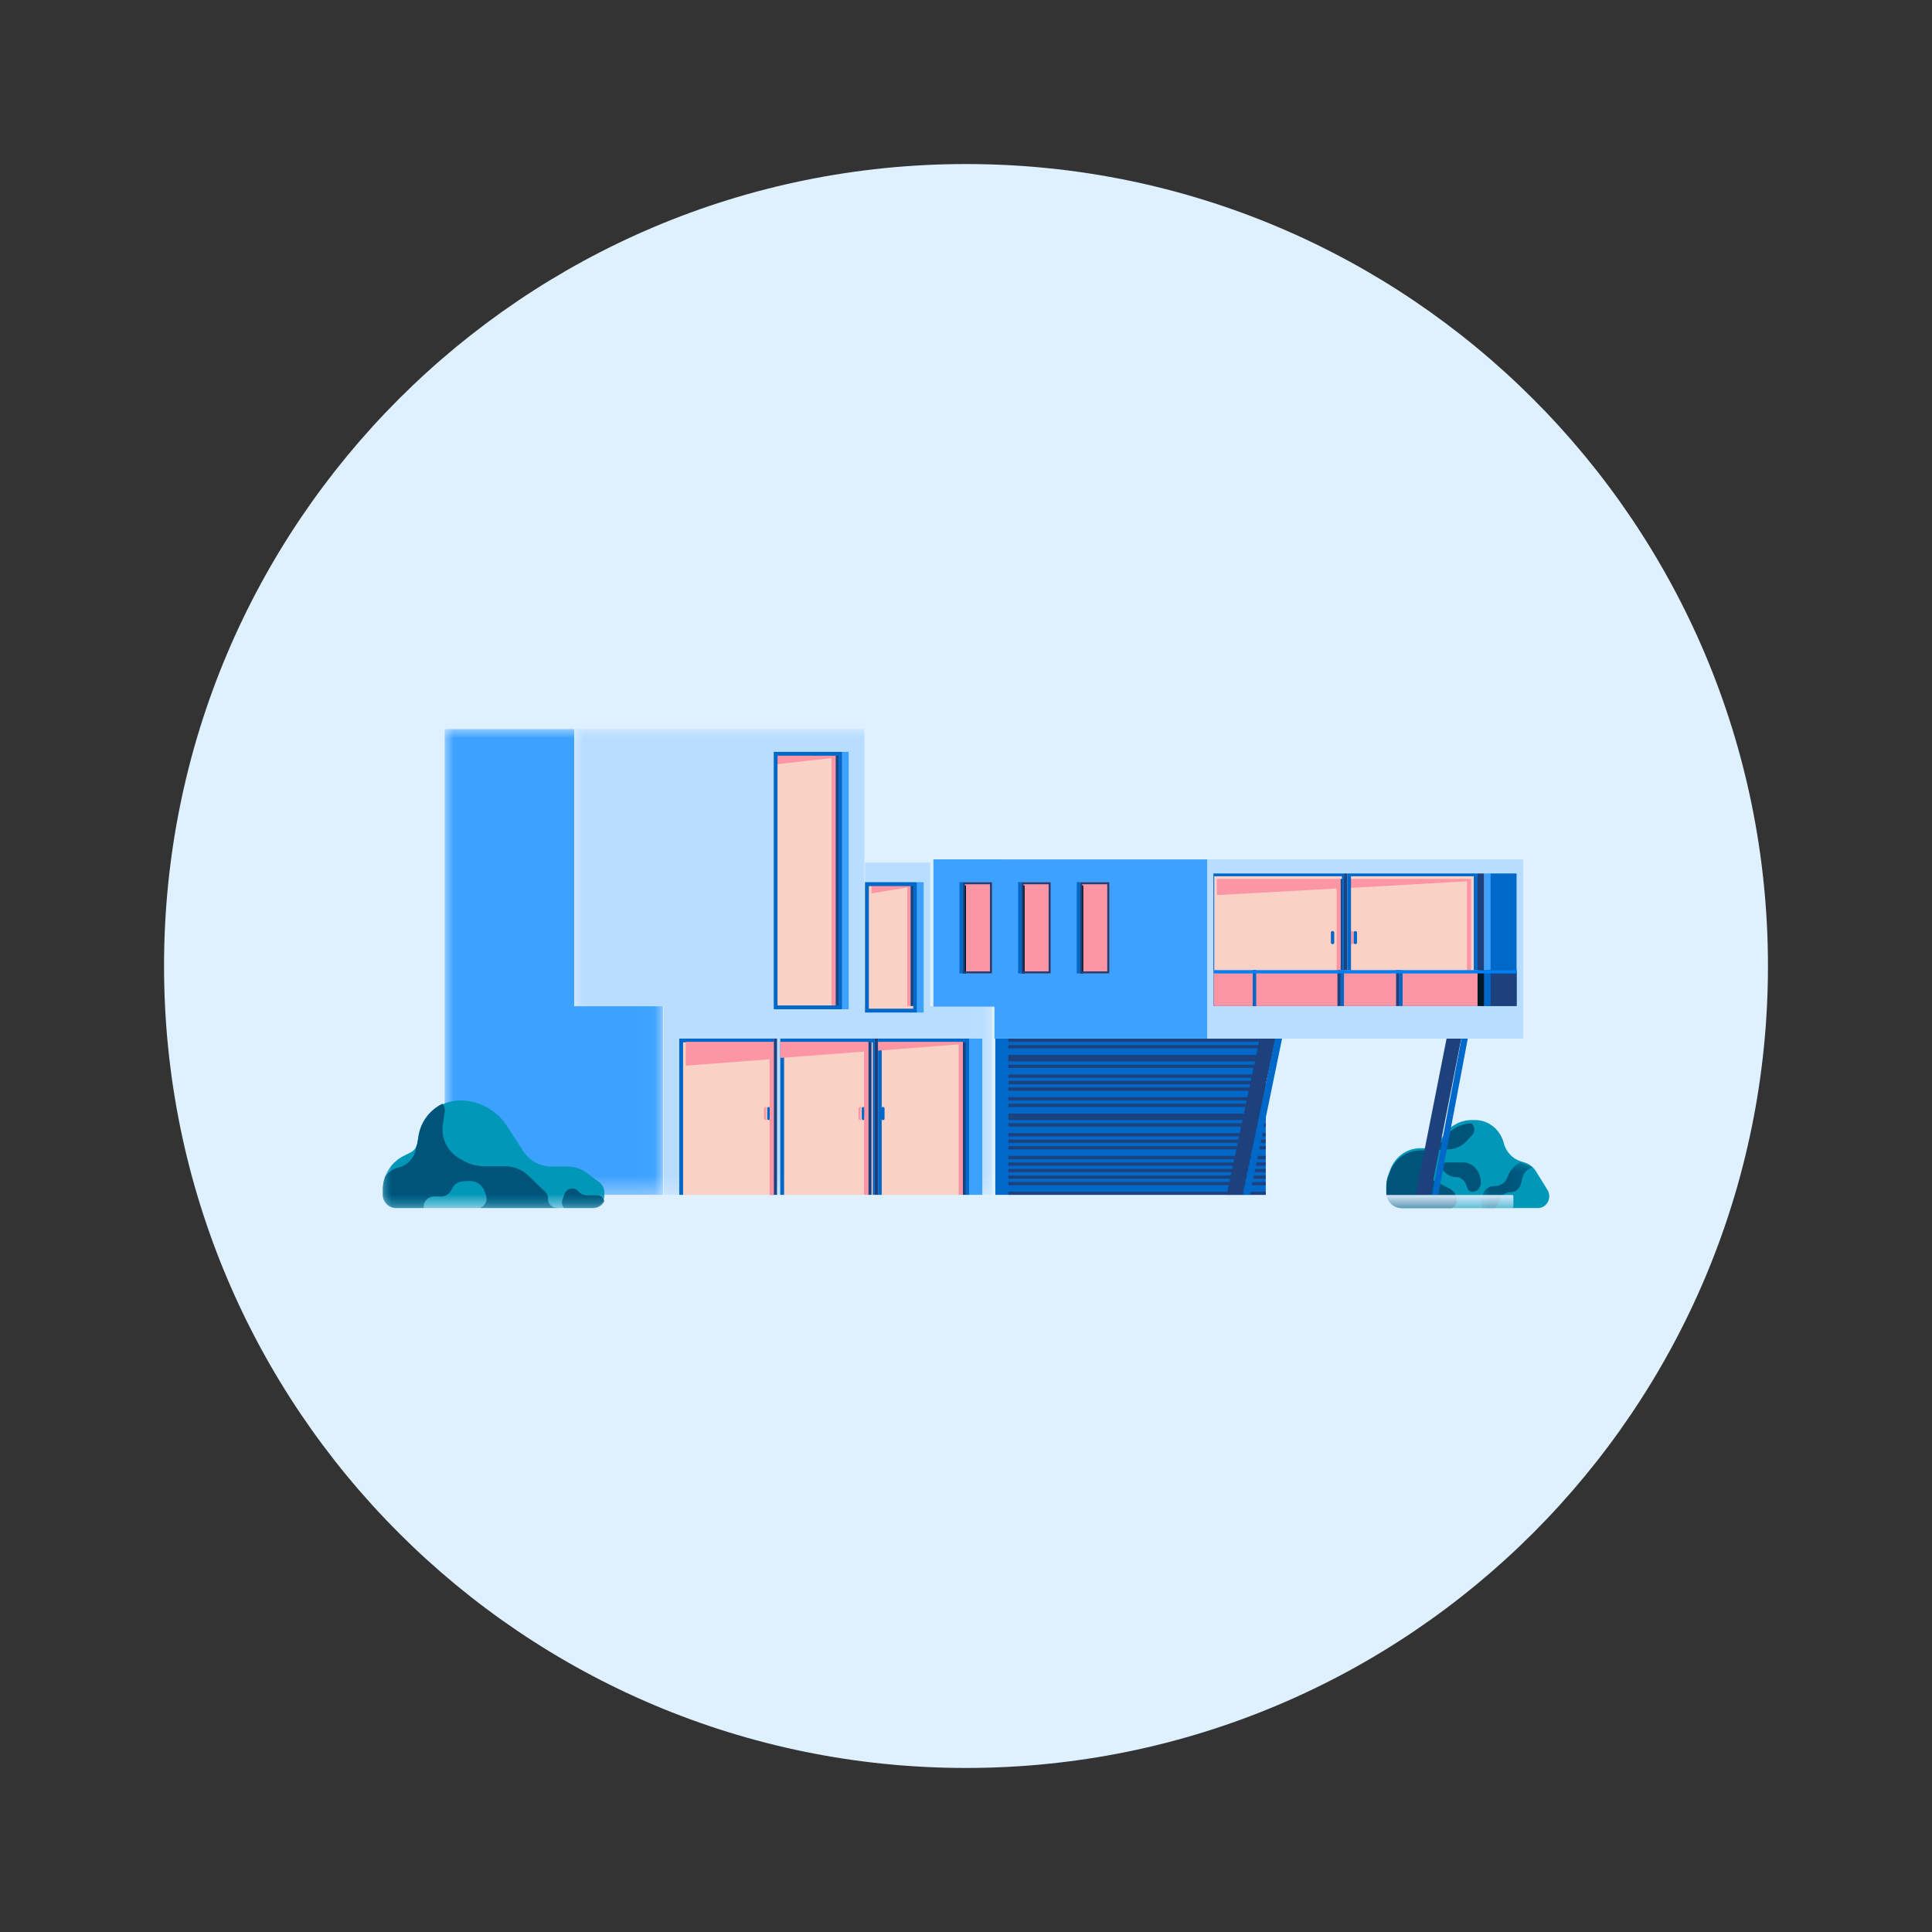 <svg viewBox="0 0 106 106" xmlns="http://www.w3.org/2000/svg" xmlns:xlink="http://www.w3.org/1999/xlink"><rect x="0" y="0" width="106" height="106" fill="#333333" stroke="none"/><defs><path d="M88 44c0 24.3-19.7 44-44.001 44S0 68.3 0 44 19.698 0 43.999 0C68.3 0 88 19.7 88 44" id="a"/><path id="b" d="M0 0h11.978v25.564H0z"/><path id="d" d="M0 0h22.883v25.564H0z"/><path id="f" d="M0 0h2.86v2.503H0z"/><path id="h" d="M0 26.28h64V0H0z"/></defs><g fill="none" fill-rule="evenodd"><use fill="#DFF0FF" xlink:href="#a" transform="translate(9 9)"/><g transform="translate(21 40)"><g transform="translate(3.397)"><mask id="c" fill="#fff"><use xlink:href="#b"/></mask><path d="M7.11 15.207V0H.085A.085.085 0 0 0 0 .085v25.479h11.978V15.207H7.11z" fill="#3CA1FF" mask="url(#c)"/></g><g transform="translate(10.547)"><mask id="e" fill="#fff"><use xlink:href="#d"/></mask><path d="M22.798 15.207h-6.922V.085A.085.085 0 0 0 15.791 0H0v15.207h4.872v10.357h18.01V15.292a.085.085 0 0 0-.084-.085" fill="#B8DDFF" mask="url(#e)"/></g><path d="M55.893 26.28c-.46 0-.832-.393-.832-.877v-.312c0-.226.04-.45.12-.66l.095-.255c.266-.709.916-1.176 1.64-1.178h.404a.762.762 0 0 0 .616-.332l.28-.398c.359-.513.928-.816 1.533-.815h.186c.732 0 1.374.515 1.569 1.258.126.48.477.86.93 1.003l.218.07c.26.082.482.258.63.496l.618.999c.065.105.1.228.1.353 0 .358-.275.647-.615.647h-7.492z" fill="#0097B8"/><path d="M58.924 25.815a.738.738 0 0 0-.403-.608l-.773-.39a1.207 1.207 0 0 1-.657-1.179.593.593 0 0 1 .565-.543l.832-.036a1.42 1.42 0 0 0 .986-.46l.298-.325a.44.44 0 0 0-.053-.643 1.928 1.928 0 0 0-1.465.783l-.282.384a.783.783 0 0 1-.624.319l-.409.001a1.79 1.79 0 0 0-1.66 1.135l-.097.245c-.08.203-.12.418-.12.636v.301c0 .467.377.844.842.844h2.758a.484.484 0 0 0 .262-.464" fill="#00547A"/><path d="M58.306 23.777c-.17 0-.266.223-.164.378.176.268.45.426.742.426.253 0 .48.18.57.451l.05.147c.04.124.144.206.26.206h.05c.238 0 .432-.222.432-.497 0-.614-.432-1.111-.965-1.111h-.975z" fill="#00547A"/><g transform="translate(60.246 23.777)"><mask id="g" fill="#fff"><use xlink:href="#f"/></mask><path d="m.957 2.274.102-.259a.592.592 0 0 1 .55-.376.604.604 0 0 0 .584-.45l.1-.376A.753.753 0 0 1 2.86.27a1.13 1.13 0 0 0-.267-.12L2.376.083A1.36 1.36 0 0 1 2.166 0a1.35 1.35 0 0 0-.651.685l-.076.177a.706.706 0 0 1-.592.428l-.193.015a.602.602 0 0 0-.53.438l-.111.394a.337.337 0 0 0 .128.366h.62a.459.459 0 0 0 .196-.23" fill="#00547A" mask="url(#g)"/></g><path fill="#0068C9" d="M45.243 16.983H33.609v8.581h14.838v-8.58z"/><mask id="i" fill="#fff"><use xlink:href="#h"/></mask><path fill="#1C417D" mask="url(#i)" d="M34.324 25.564h14.123v-.179H34.324zM34.324 25.028h14.123v-.179H34.324zM34.324 24.67h14.123v-.178H34.324zM34.324 24.313h14.123v-.179H34.324zM34.324 23.955h14.123v-.178H34.324zM34.324 23.598h14.123v-.179H34.324zM34.324 23.061h14.123v-.178H34.324zM34.324 22.704h14.123v-.179H34.324zM34.324 22.346h14.123v-.178H34.324zM34.324 21.81h14.123v-.179H34.324zM34.324 21.453h14.123v-.18H34.324z"/><path fill="#1C417D" mask="url(#i)" d="M34.324 21.274h14.123v-.179H34.324zM34.324 20.737h14.123v-.178H34.324zM34.324 20.38h14.123V20.2H34.324zM34.324 19.844h14.123v-.18H34.324zM34.324 19.486h14.123v-.179H34.324zM34.324 19.128h14.123v-.178H34.324zM34.324 18.592h14.123v-.179H34.324zM34.324 18.235h14.123v-.18H34.324z"/><path fill="#1C417D" mask="url(#i)" d="M34.324 18.056h14.123v-.179H34.324zM34.324 17.52h14.123v-.18H34.324zM45.2 16.983H34.323v.179h14.123v-.179z"/><path fill="#1C417D" mask="url(#i)" d="M48.983 16.983h-.864l-1.817 8.581h.863z"/><path fill="#0068C9" mask="url(#i)" d="m47.573 25.564 1.768-8.58h-.378l-1.767 8.58z"/><path fill="#1C417D" mask="url(#i)" d="M59.173 16.983h-.806l-1.697 8.581h.807z"/><path fill="#0068C9" mask="url(#i)" d="m57.91 25.564 1.62-8.58h-.345l-1.62 8.58z"/><path fill="#B8DDFF" mask="url(#i)" d="M26.458 15.374h3.576V7.33h-3.576z"/><path fill="#FAD1C5" mask="url(#i)" d="M53.095 15.017h6.972V7.866h-6.972zM45.587 15.017h7.15V7.866h-7.15z"/><path fill="#FC95A4" mask="url(#i)" d="M59.599 8.223H53.095v.492l6.392-.364v6.666h.222V8.223zM52.334 8.223h-6.569v.887l6.569-.362v6.269h.225V8.223h-.073z"/><path d="M52.113 11.084h-.002c-.049 0-.089.033-.089.073v.568c0 .041.04.074.089.074h.002c.048 0 .088-.033.088-.074v-.568c0-.04-.04-.073-.088-.073M53.185 11.084h-.001c-.05 0-.089.033-.089.073v.568c0 .041.04.074.089.074h.001c.05 0 .089-.033.089-.074v-.568c0-.04-.04-.073-.089-.073" fill="#FC95A4" mask="url(#i)"/><path fill="#0068C9" mask="url(#i)" d="M60.603 15.196h1.61v-7.33h-1.61z"/><path fill="#3CA1FF" mask="url(#i)" d="M60.425 15.196h.357v-7.33h-.357z"/><path fill="#1C417D" mask="url(#i)" d="M60.067 15.196h.358v-7.33h-.358zM52.559 15.017h.178V8.223h-.178zM52.737 7.866v7.33h.179v-7.33h-.06zM59.888 15.017h.179V8.223h-.179z"/><path d="M52.113 11.084h-.002c-.049 0-.089.033-.089.073v.568c0 .041.04.074.089.074h.002c.048 0 .088-.033.088-.074v-.568c0-.04-.04-.073-.088-.073" fill="#0068C9" mask="url(#i)"/><path d="M52.627 14.984h-7.008V8.077h7.007v6.907zm-7.21-7.118h-.01v7.33h7.33v-7.33h-7.32zM59.86 14.984h-6.737V8.077H59.86v6.907zm.07-7.118H52.916v7.33h7.151v-7.33h-.137z" fill="#0068C9" mask="url(#i)"/><path d="M53.364 11.084h-.002c-.049 0-.088.033-.088.073v.568c0 .041.04.074.088.074h.002c.049 0 .089-.033.089-.074v-.568c0-.04-.04-.073-.09-.073" fill="#0068C9" mask="url(#i)"/><path fill="#3CA1FF" mask="url(#i)" d="M30.212 7.15v8.08h3.35v1.753H45.23V7.151z"/><path d="M45.573 15.21h16.653V7.923H45.573v7.289zm16.912-8.06H45.229v9.833h17.256a.085.085 0 0 0 .085-.086v-9.66a.085.085 0 0 0-.085-.086z" fill="#B8DDFF" mask="url(#i)"/><path fill="#FC95A4" mask="url(#i)" d="M45.587 15.196h14.659v-1.967h-14.66z"/><path fill="#1C417D" mask="url(#i)" d="M60.603 15.196h1.61v-1.967h-1.61z"/><path fill="#0068C9" mask="url(#i)" d="M60.425 15.196h.357v-1.967h-.357z"/><path fill="#001828" mask="url(#i)" d="M60.067 15.196h.358v-1.967h-.358z"/><path fill="#1C417D" mask="url(#i)" d="M55.598 15.196h.179v-1.967h-.18z"/><path fill="#0068C9" mask="url(#i)" d="M55.777 15.196h.178v-1.967h-.178z"/><path fill="#1C417D" mask="url(#i)" d="M52.38 15.196h.179v-1.967h-.18z"/><path fill="#0068C9" mask="url(#i)" d="M52.559 15.196h.178v-1.967h-.178z"/><path fill="#1C417D" mask="url(#i)" d="M47.732 15.196h.179v-1.967h-.18z"/><path fill="#0068C9" mask="url(#i)" d="M47.732 15.196h.179v-1.967h-.18z"/><path fill="#0080F6" mask="url(#i)" d="M45.587 13.23v.178h16.625v-.179z"/><path fill="#FC95A4" mask="url(#i)" d="M31.821 13.408h1.61V8.402h-1.61z"/><path fill="#001828" mask="url(#i)" d="M31.821 13.408H32V8.58h-.179z"/><path d="M32.013 13.295h-.077v-4.78h1.379v4.78h-1.302zm1.412-4.893H31.82v5.006H33.43V8.402h-.005z" fill="#1C417D" mask="url(#i)"/><path fill="#0068C9" mask="url(#i)" d="M31.642 13.408h.18V8.402h-.18z"/><path fill="#FC95A4" mask="url(#i)" d="M35.04 13.408h1.608V8.402h-1.609z"/><path fill="#001828" mask="url(#i)" d="M35.04 13.408h.178V8.58h-.179z"/><path d="M35.23 13.295h-.076v-4.78h1.379v4.78H35.23zm1.413-4.893H35.039v5.006H36.648V8.402h-.005z" fill="#1C417D" mask="url(#i)"/><path fill="#0068C9" mask="url(#i)" d="M34.86 13.408h.18V8.402h-.18z"/><path fill="#FC95A4" mask="url(#i)" d="M38.257 13.408h1.609V8.402h-1.609z"/><path fill="#001828" mask="url(#i)" d="M38.257 13.408h.179V8.58h-.179z"/><path d="M38.448 13.295h-.076v-4.78h1.379v4.78h-1.303zm1.413-4.893H38.257v5.006H39.866V8.402h-.005z" fill="#1C417D" mask="url(#i)"/><path fill="#0068C9" mask="url(#i)" d="M38.078 13.408h.179V8.402h-.179z"/><path fill="#FAD1C5" mask="url(#i)" d="M25.207 15.374H21.63V1.43h3.576z"/><path fill="#FC95A4" mask="url(#i)" d="M24.625 15.196h.224V1.43H21.631v.499l2.994-.34z"/><path fill="#1C417D" mask="url(#i)" d="M24.85 15.196h.178V1.43h-.179z"/><path d="M25 15.164H21.66V1.461h3.339v13.703zm.068-13.913H21.452v14.123h3.755V1.251h-.139z" fill="#0068C9" mask="url(#i)"/><path fill="#3CA1FF" mask="url(#i)" d="M25.207 15.374h.357V1.251h-.357z"/><path fill="#FAD1C5" mask="url(#i)" d="M26.458 15.374h2.682V8.581h-2.682z"/><path fill="#FC95A4" mask="url(#i)" d="M28.96 15.196V8.58h-2.144v.434l1.96-.323v6.504z"/><path fill="#1C417D" mask="url(#i)" d="M28.96 15.196h.18V8.58h-.18z"/><path d="M29.106 15.34H26.67V8.615h2.435v6.725zm.07-6.938h-2.718v7.151h2.86v-7.15h-.141z" fill="#0068C9" mask="url(#i)"/><path fill="#3CA1FF" mask="url(#i)" d="M29.318 15.553h.358v-7.15h-.358z"/><path fill="#FAD1C5" mask="url(#i)" d="M21.989 25.564h5.005v-8.58H21.99zM26.994 25.564H32v-8.58h-5.006zM16.447 25.564h5.006v-8.58h-5.006z"/><path d="M26.28 20.748a.175.175 0 0 0-.06-.01c-.066 0-.12.033-.12.074v.566c0 .041.054.075.12.075a.175.175 0 0 0 .06-.01c-.036-.014-.06-.037-.06-.065v-.566c0-.028.024-.051.06-.064M27.53 20.748a.175.175 0 0 0-.059-.01c-.066 0-.119.033-.119.074v.566c0 .041.053.075.12.075a.175.175 0 0 0 .059-.01c-.036-.014-.06-.037-.06-.065v-.566c0-.028.024-.051.06-.064M21.095 20.748a.175.175 0 0 0-.06-.01c-.065 0-.119.033-.119.074v.566c0 .041.054.075.12.075a.175.175 0 0 0 .059-.01c-.036-.014-.06-.037-.06-.065v-.566c0-.028.024-.051.06-.064" fill="#FC95A4" mask="url(#i)"/><path d="M26.369 21.453a.093.093 0 0 0 .078-.04.064.064 0 0 0 .011-.035v-.566a.064.064 0 0 0-.01-.035.093.093 0 0 0-.08-.04.102.102 0 0 0-.044.01c-.027.014-.045.037-.045.065v.566c0 .028.018.051.045.064.013.007.028.01.045.01" fill="#0068C9" mask="url(#i)"/><path fill="#1C417D" mask="url(#i)" d="M26.637 17.162v8.402h.179v-8.402z"/><path fill="#0068C9" mask="url(#i)" d="M26.954 16.983H21.81v8.581h.21V17.19H26.884v8.374h.11v-8.58z"/><path fill="#3CA1FF" mask="url(#i)" d="M32.179 25.564h.715v-8.58h-.715z"/><path fill="#1C417D" mask="url(#i)" d="M27.112 16.983h-.118v8.581h.18v-8.58zM31.821 17.162v8.402H32v-8.402z"/><path fill="#0068C9" mask="url(#i)" d="M32.044 16.983H27.173v8.581h.202V17.19H31.977v8.374h.202v-8.58z"/><path d="M27.441 21.453c.05 0 .09-.034.09-.075v-.566c0-.041-.04-.075-.09-.075a.102.102 0 0 0-.044.01c-.027.014-.045.037-.045.065v.566c0 .028.018.051.045.064.013.007.028.01.044.01M21.184 21.453a.093.093 0 0 0 .079-.04.064.064 0 0 0 .01-.035v-.566a.064.064 0 0 0-.01-.035.093.093 0 0 0-.079-.04.102.102 0 0 0-.044.01c-.027.014-.045.037-.045.065v.566c0 .028.018.051.045.064.013.007.028.01.044.01" fill="#0068C9" mask="url(#i)"/><path fill="#1C417D" mask="url(#i)" d="M21.274 17.162v8.402h.179v-8.402z"/><path fill="#0068C9" mask="url(#i)" d="M21.412 16.983h-5.144v8.581h.21V17.19H21.343v8.374h.11v-8.58z"/><path fill="#1C417D" mask="url(#i)" d="M21.563 16.983h-.11v8.581h.178v-8.58z"/><path d="M26.637 17.677v-.515H21.81v.884l4.597-.352v3.109a.06.06 0 0 1 .008.029v.471a.06.06 0 0 1-.008.03v4.231h.23v-7.887zM31.821 17.283v-.121h-4.648v.482l4.422-.344v8.264h.226zM21.453 18.099v-.937H16.626v1.307l4.597-.352v2.686a.06.06 0 0 1 .007.029v.471a.06.06 0 0 1-.007.03v4.231h.23V18.1z" fill="#FC95A4" mask="url(#i)"/><path d="M1.873 26.28h60.076c.047 0 .085-.04.085-.088v-.54a.086.086 0 0 0-.085-.088H1.873a.086.086 0 0 0-.085.088v.54c0 .048.038.087.085.087" fill="#DFF0FF" mask="url(#i)"/><path d="M0 25.545v-.256c0-.789.441-1.51 1.14-1.864l.393-.2a.673.673 0 0 0 .359-.487l.071-.418a2.324 2.324 0 0 1 2.287-1.94c1.032 0 1.994.524 2.56 1.393l.903 1.393c.34.522.918.837 1.539.837h.89c.378 0 .746.122 1.05.348l.672.498a.726.726 0 0 1 .292.583v.17a.675.675 0 0 1-.672.677H.73a.732.732 0 0 1-.73-.734" fill="#0097B8" mask="url(#i)"/><path d="M9.063 25.769v-.038a.466.466 0 0 0-.144-.337l-.932-.892a1.857 1.857 0 0 0-1.284-.517H5.55c-.384 0-.761-.099-1.096-.288l-.248-.14a1.835 1.835 0 0 1-.908-1.877l.103-.672a.562.562 0 0 0-.124-.45 2.35 2.35 0 0 0-1.304 1.731l-.071.421a.683.683 0 0 1-.062.187l-.015.1a1.28 1.28 0 0 1-.955 1.06l-.024.005a1.221 1.221 0 0 0-.727.516c-.078.222-.12.46-.12.703v.258c0 .409.329.74.734.74h1.504l.005-.083a.583.583 0 0 1 .592-.556l.349.008a.62.62 0 0 0 .56-.331l.07-.13a.693.693 0 0 1 .565-.369l.35-.023a.854.854 0 0 1 .865.584l.076.228a.513.513 0 0 1-.185.58l-.13.092h4.299l-.145-.014a.497.497 0 0 1-.446-.496M11.759 25.578h-.572a.586.586 0 0 1-.415-.175l-.064-.064a.441.441 0 0 0-.312-.132.46.46 0 0 0-.426.31l-.109.295a.456.456 0 0 0 .09.467h1.628a.65.65 0 0 0 .577-.374.418.418 0 0 0-.397-.327" fill="#00547A" mask="url(#i)"/></g></g></svg>